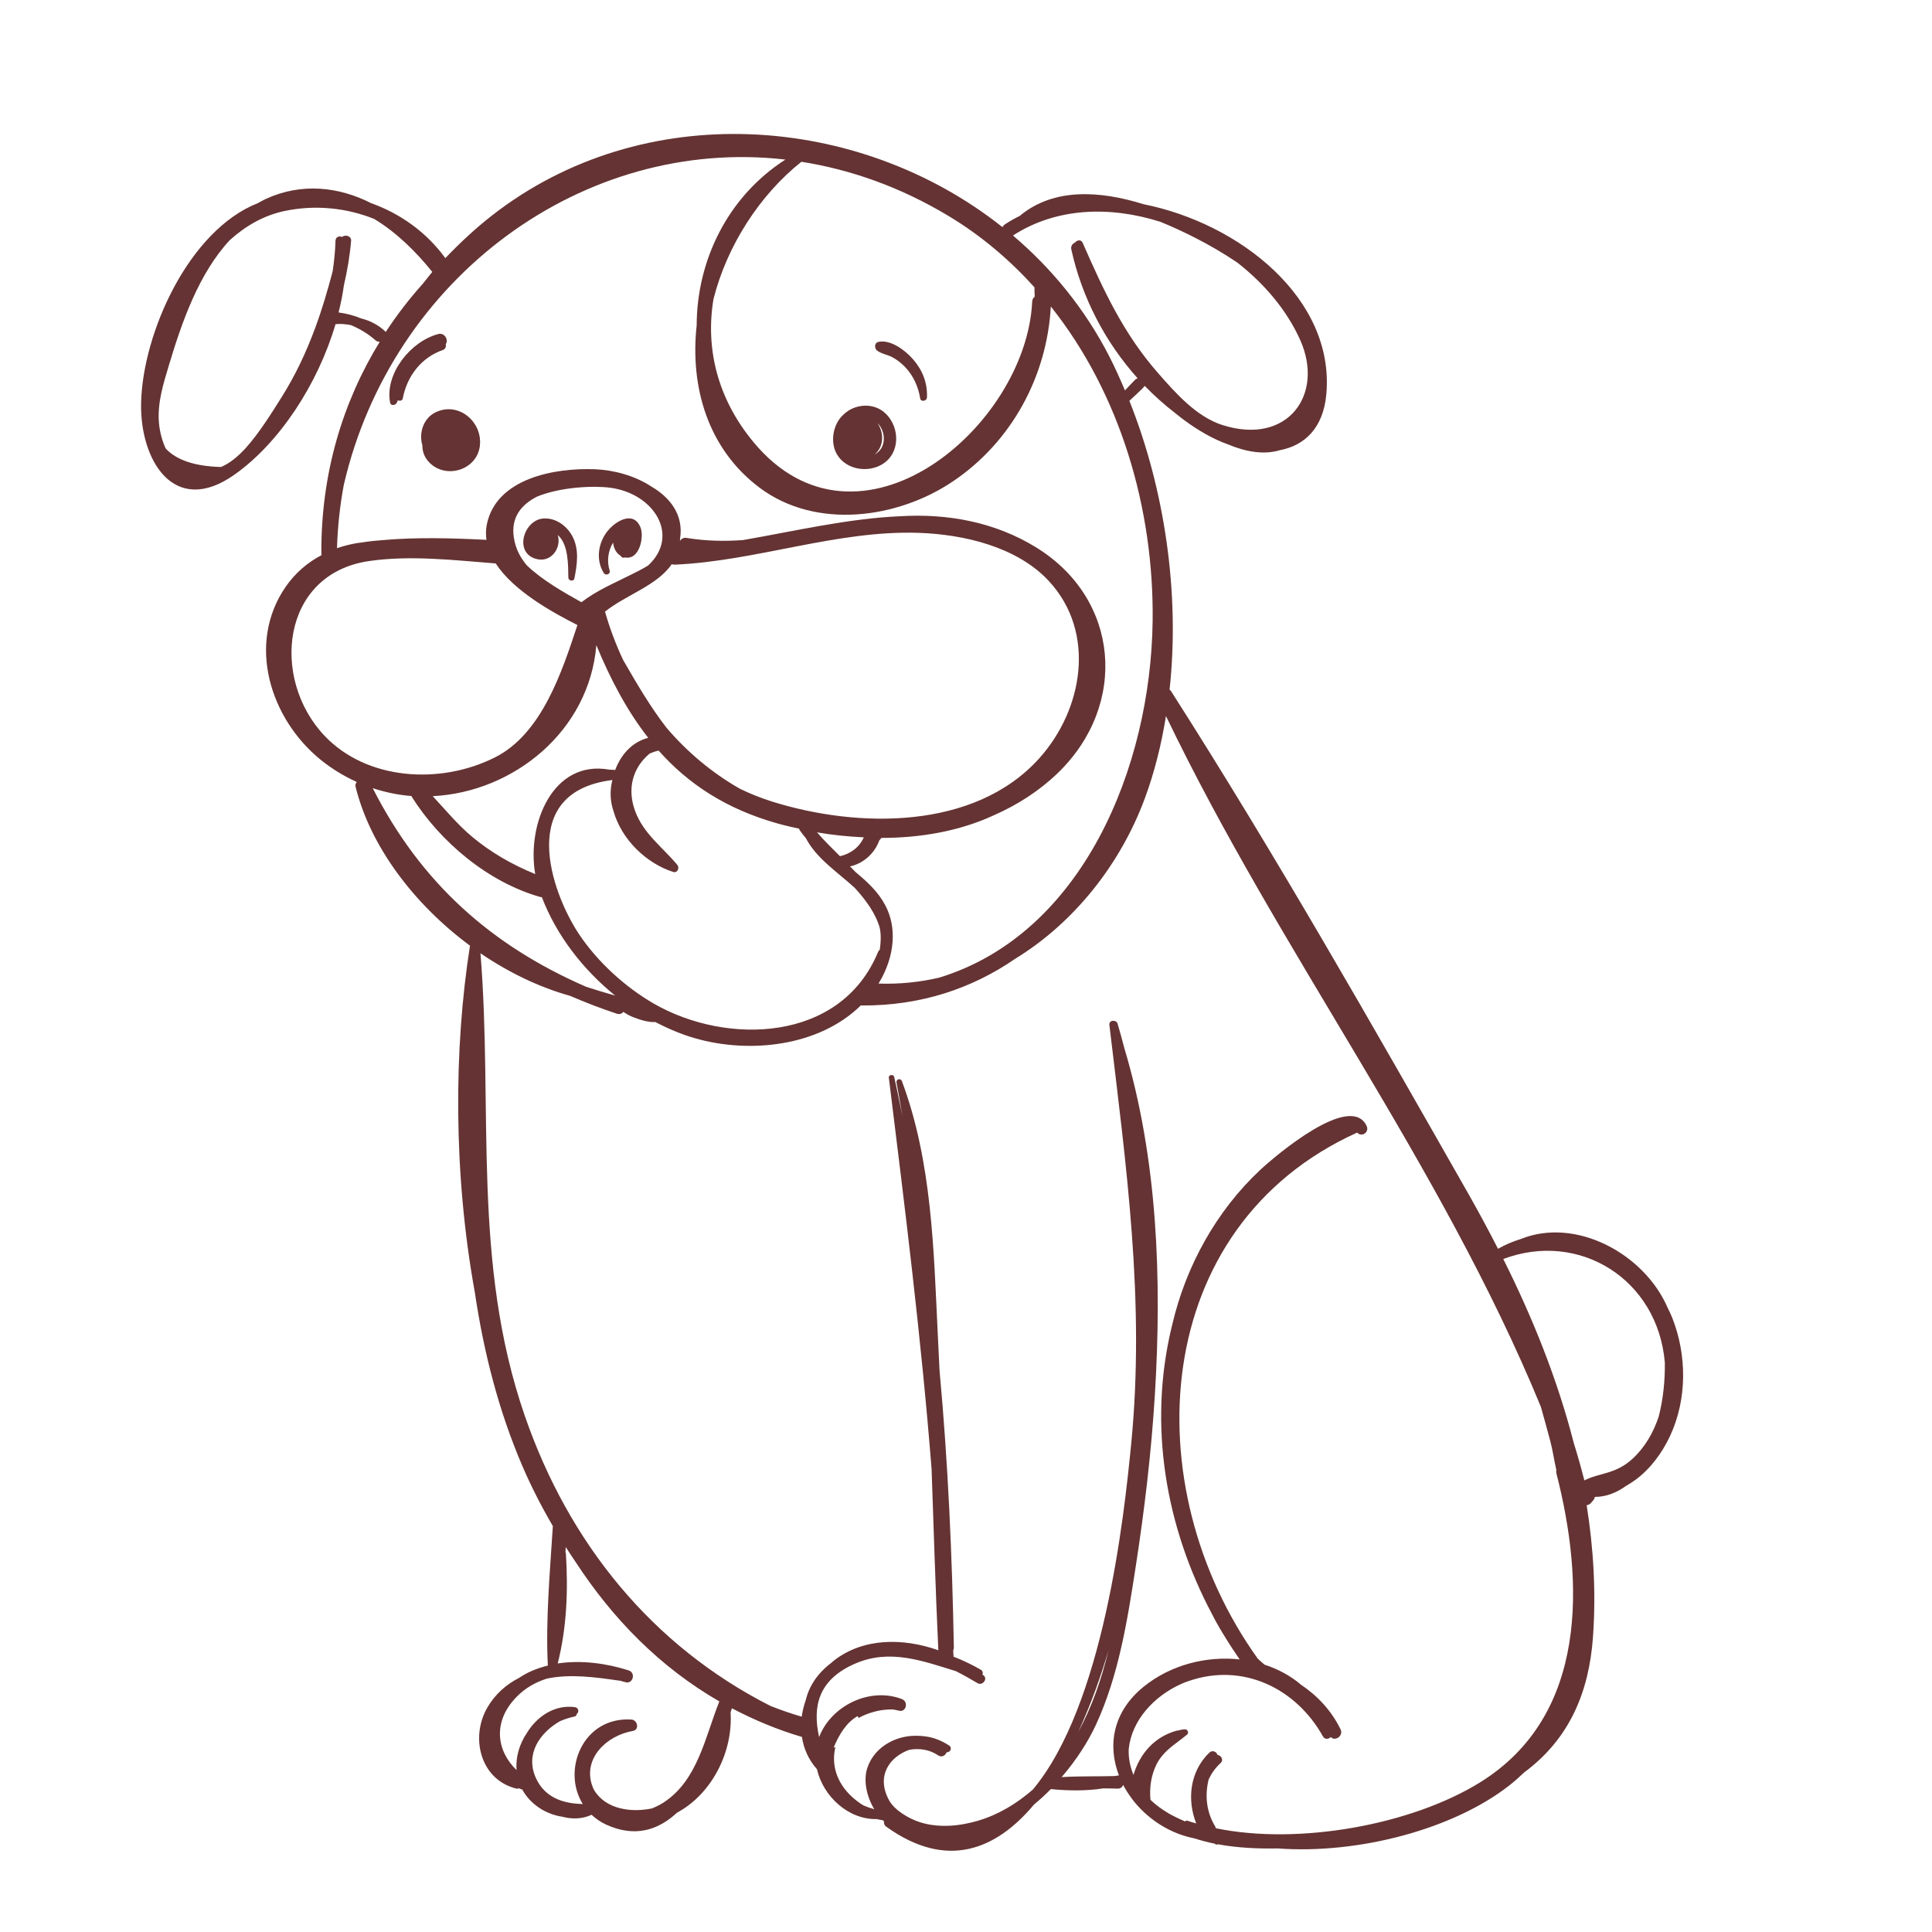 <?xml version="1.0" encoding="utf-8"?>
<!-- Generator: Adobe Illustrator 16.0.3, SVG Export Plug-In . SVG Version: 6.00 Build 0)  -->
<!DOCTYPE svg PUBLIC "-//W3C//DTD SVG 1.1//EN" "http://www.w3.org/Graphics/SVG/1.1/DTD/svg11.dtd">
<svg version="1.1" id="Capa_1" xmlns="http://www.w3.org/2000/svg" xmlns:xlink="http://www.w3.org/1999/xlink" x="0px" y="0px"
	 width="566.93px" height="566.93px" viewBox="0 0 566.93 566.93" enable-background="new 0 0 566.93 566.93" xml:space="preserve">
<g>
	<path fill="#653333" d="M167.984,157.399c-1.62-3.084-4.887-5.481-8.477-5.258c-5.705,0.358-8.712,9.708-2.526,11.767
		c4.782,1.59,7.864-3.277,6.682-6.913c3.168,2.721,3.044,8.74,3.118,12.487c0.019,0.979,1.565,1.271,1.771,0.24
		C169.363,165.654,170.01,161.258,167.984,157.399z"/>
	<path fill="#653333" d="M187.949,154.762c-2.007-4.934-7.118-2.026-9.599,0.99c-2.823,3.432-3.6,8.555-1.169,12.401
		c0.55,0.866,2.052,0.327,1.717-0.725c-0.891-2.778-0.445-5.816,1-8.211c0.179,1.588,0.857,3.042,2.161,3.832
		c0.242,0.438,0.731,0.744,1.247,0.552c0.027-0.011,0.051-0.028,0.08-0.038c0.025,0.004,0.042,0.015,0.067,0.019
		C187.665,164.38,189.074,157.523,187.949,154.762z"/>
	<path fill="#653333" d="M127.746,121.024c-3.604,1.78-4.866,6.201-3.809,9.626c-0.027,1.841,0.626,3.703,2.187,5.213
		c4.972,4.809,13.774,1.974,14.674-4.915C141.724,123.834,134.531,117.677,127.746,121.024z"/>
	<path fill="#653333" d="M259.377,120.906c-3.482-2.869-8.775-2.279-11.859,0.744c-3.067,2.726-3.996,7.964-2.005,11.533
		c2.766,4.959,10.022,5.839,14.313,2.397C264.433,131.887,263.75,124.508,259.377,120.906z M256.793,133.275
		c-0.04,0.023-0.084,0.034-0.125,0.055c2.656-2.11,2.833-6.319,0.828-9.125c0.236,0.229,0.47,0.457,0.666,0.735
		C260.016,127.59,259.807,131.59,256.793,133.275z"/>
	<path fill="#653333" d="M268.006,105.519c-2.261-2.623-6.543-5.947-10.206-5.201c-1.316,0.268-1.262,1.968-0.343,2.621
		c1.325,0.938,2.985,1.133,4.423,1.904c1.43,0.767,2.713,1.801,3.825,2.979c2.311,2.446,3.796,5.749,4.308,9.062
		c0.181,1.175,1.957,0.828,1.999-0.27C272.176,112.409,270.759,108.712,268.006,105.519z"/>
	<path fill="#653333" d="M128.641,98.013c-8.095,2.098-15.744,11.573-14.179,20.094c0.208,1.133,1.677,0.842,2.018,0
		c0.088-0.217,0.175-0.44,0.261-0.66c0.54,0.278,1.313,0.179,1.45-0.535c1.236-6.504,5.396-11.996,11.748-14.204
		c0.796-0.276,1.024-1.051,0.851-1.686C131.712,99.726,130.45,97.545,128.641,98.013z"/>
	<path fill="#653333" d="M490.671,386.599c-0.379-0.948-0.83-1.85-1.272-2.755c-6.842-15.942-26.983-26.82-43.174-20.25
		c-2.259,0.685-4.479,1.63-6.645,2.853c-2.835-5.545-5.784-11.023-8.847-16.403c-28.155-49.465-56.487-99.321-87.133-147.281
		c-0.113-0.177-0.253-0.291-0.4-0.373c3.089-28.347-1.479-58.971-11.796-84.773c1.36-1.247,2.709-2.504,4.032-3.804
		c0.097-0.095,0.135-0.2,0.197-0.299c0.102-0.093,0.186-0.175,0.287-0.27c2.771,2.863,5.75,5.525,8.914,7.958
		c3.737,3.071,7.719,5.707,11.927,7.72c1.185,0.566,2.389,1.047,3.599,1.485c4.933,2.058,10.267,3.172,15.233,1.696
		c7.188-1.374,12.736-6.45,13.616-16.498c2.448-27.94-25.303-50.01-53.677-55.693c-12.622-3.933-26.298-4.908-36.286,3.434
		c-1.525,0.762-3.013,1.584-4.415,2.536c-0.32,0.217-0.519,0.484-0.666,0.769c-42.125-33.451-105.387-38.081-149.807-3.41
		c-4.87,3.8-9.401,8.032-13.677,12.51c-5.504-7.585-13.174-13.064-21.787-16.142c-9.473-4.809-20.387-6.063-30.885-1.239
		c-0.796,0.366-1.55,0.807-2.317,1.226c-20.382,8.021-33.805,38.203-34.287,58.554c-0.4,16.911,9.667,33.634,27.355,21.166
		c13.254-9.342,24.532-26.641,29.699-44.196c1.508-0.152,3.022-0.002,4.516,0.28c2.604,1.085,5.043,2.534,7.202,4.451
		c0.398,0.354,0.838,0.466,1.26,0.438c-10.84,17.648-17.273,38.616-17.136,62.141c0,0.17,0.053,0.303,0.088,0.449
		c-4.135,2.18-7.748,5.222-10.581,9.338c-11.493,16.696-4.533,38.77,10.355,50.783c3.303,2.665,6.8,4.76,10.402,6.401
		c0.017,0.069,0.044,0.137,0.061,0.208c-0.255,0.314-0.415,0.71-0.303,1.169c4.333,17.692,17.307,34.684,33.592,46.72
		c-4.733,30.087-4.955,66.567,1.437,101.842c2.604,17.503,6.962,34.62,13.932,50.844c2.595,6.044,5.616,11.927,8.948,17.627
		c-0.855,13.576-2.14,27.354-1.472,40.938c-3.004,0.741-5.865,1.862-8.388,3.585c-3.756,1.913-7.017,4.715-9.351,8.717
		c-5.169,8.868-1.989,21.364,8.655,23.828c0.181,0.043,0.329-0.037,0.451-0.147c0.364,0.135,0.727,0.278,1.114,0.38
		c2.412,4.381,6.896,7.255,11.729,7.983c2.905,0.779,5.917,0.708,8.616-0.564c1.226,1.129,2.642,2.145,4.354,2.919
		c8.449,3.83,15.253,1.551,20.703-3.521c10.12-5.418,16.481-17.674,15.742-29.424c0.139-0.43,0.257-0.821,0.385-1.229
		c6.415,3.374,13.227,6.252,20.553,8.417c0.51,3.413,1.925,6.665,4.402,9.454c1.824,8.013,9.288,14.847,17.511,14.64
		c0.603,0.122,1.196,0.274,1.81,0.342c0.122,0.113,0.238,0.235,0.362,0.346c-0.067,0.547,0.069,1.129,0.67,1.559
		c17.938,12.875,32.376,6.589,43.347-6.509c1.719-1.42,3.375-2.933,4.942-4.529c4.781,0.48,10.296,0.59,15.368-0.211
		c1.412,0.009,2.823,0.021,4.226,0.076c0.852,0.025,1.382-0.464,1.622-1.087c0.662,1.264,1.429,2.478,2.284,3.648
		c0.374,0.518,0.749,1.036,1.175,1.537c4.289,5.153,10.394,9.084,17.361,10.479c1.984,0.623,3.994,1.171,6.055,1.575
		c0.063,0.047,0.113,0.097,0.177,0.144c0.261,0.177,0.519,0.151,0.721,0.025c5.726,1.053,11.661,1.331,17.505,1.222
		c24.068,1.77,51.891-5.806,68.06-18.504c1.534-1.205,2.954-2.485,4.331-3.791c13.25-9.816,19.03-23.458,20.197-39.779
		c0.936-13.085,0.156-25.975-1.854-38.639c0.468-0.078,0.918-0.253,1.28-0.677c0.228-0.27,0.459-0.539,0.687-0.809
		c0.245-0.286,0.367-0.621,0.447-0.956c3.29,0.01,6.365-1.23,9.104-3.202c0.974-0.554,1.922-1.152,2.811-1.808
		c4.386-3.237,7.798-7.876,10.103-12.782C495.111,410.623,495.048,397.635,490.671,386.599z M340.479,65.084
		c3.534,1.424,6.955,3.029,10.157,4.658c4.149,2.11,8.379,4.552,12.433,7.299c8.013,6.256,14.593,14.061,18.469,22.741
		c7.129,15.94-3.602,30.989-22.716,24.979c-7.723-2.429-13.84-9.406-19.03-15.325c-10.145-11.564-15.996-24.303-22.097-38.201
		c-0.459-1.042-1.651-0.79-2.237-0.061c-0.732,0.312-1.302,1.03-1.082,2.031c3.083,14.05,9.9,27.173,19.472,37.822
		c-0.266,0.065-0.53,0.181-0.771,0.425c-1.012,1.022-1.98,2.077-2.962,3.118c-1.441-3.4-2.94-6.751-4.58-9.951
		c-7.132-13.909-16.859-25.805-28.285-35.505C309.973,60.851,325.768,60.412,340.479,65.084z M235.164,47.472
		c14.457,2.279,29.025,7.396,43.149,15.881c9.605,5.77,17.973,12.904,25.248,20.959c-0.004,0.918,0.013,1.824,0.076,2.743
		c-0.417,0.308-0.721,0.781-0.75,1.451c-1.715,36.798-50.962,78.258-81.714,41.31c-10.861-13.049-14.164-27.913-11.809-42.043
		C213.326,72.07,222.95,57.191,235.164,47.472z M105.996,93.45c-2.1-0.878-4.322-1.445-6.644-1.769
		c0.657-2.654,1.205-5.304,1.555-7.923c1.023-4.409,1.767-8.799,2.117-13.087c0.116-1.445-1.738-1.93-2.642-1.131
		c-0.813-0.375-1.9-0.071-1.934,1.129c-0.088,3.063-0.404,6.018-0.828,8.929c-1.471,5.614-3.095,11.112-5.073,16.479
		c-0.019,0.046-0.044,0.084-0.048,0.133c-2.589,7.002-5.738,13.81-9.913,20.414c-2.707,4.278-6.33,10.227-10.547,14.929
		c-2.231,2.41-4.624,4.424-7.198,5.485c-7.699-0.207-13.075-2.043-16.23-5.437c-1.043-2.279-1.698-4.796-1.938-7.189
		c-0.601-6.016,1.247-11.756,2.958-17.444c3.711-12.346,8.647-26.655,17.797-36.503c4.651-4.192,10.029-7.294,16.148-8.565
		c8.921-1.854,18.067-0.939,26.236,2.349c6.513,3.933,12.274,9.606,17.047,15.557c-0.956,1.091-1.805,2.269-2.724,3.389
		c-3.983,4.428-7.638,9.169-10.933,14.198C111.085,95.359,108.606,94.086,105.996,93.45z M100.882,142.293
		c14.122-60.977,70.342-102.272,129.588-95.47c-17.052,10.96-25.985,29.748-26.038,48.643c-1.978,18.042,3.246,36.229,18.446,47.634
		c16.538,12.405,40.489,9.138,56.795-1.871c17.185-11.598,27.565-30.791,28.682-51.299c20.369,25.583,30.274,59.318,29.878,92.234
		c-0.522,43.158-20.686,91.915-62.659,104.726c-5.637,1.313-11.569,1.944-17.8,1.731c0.063-0.104,0.139-0.194,0.202-0.297
		c2.216-3.685,3.65-7.815,3.945-11.988c0-0.017,0.002-0.034,0.002-0.05c0.247-3.602-0.346-7.232-2.138-10.631
		c-2.104-3.994-5.323-6.926-8.691-9.72c-0.548-0.577-1.106-1.133-1.66-1.698c3.897-0.83,7.227-3.815,8.578-7.598
		c0.202-0.265,0.434-0.476,0.625-0.758c11.501-0.008,22.952-1.98,33.034-6.663c6.851-3.019,13.208-7.061,18.668-12.314
		c20.724-19.94,18.372-51.128-6.357-66.316c-12.058-7.404-25.931-9.953-39.846-9.102c-15.281,0.643-31.157,4.409-46.157,7.002
		c-5.454,0.375-10.945,0.285-16.519-0.646c-0.883-0.147-1.55,0.291-1.94,0.893c0.015-0.213,0.059-0.404,0.065-0.622
		c0.002-0.061-0.006-0.118-0.006-0.177c1.041-6.861-2.955-11.997-8.533-15.217c-4.815-3.162-10.952-4.811-16.523-5.024
		c-11.575-0.444-28.812,2.555-31.652,16.127c-0.331,1.575-0.329,3.101-0.128,4.59c-10.003-0.51-20.54-0.813-30.552,0.088
		c-2.052,0.146-4.076,0.356-6.043,0.691c-0.343,0.053-0.704,0.065-1.045,0.12c-2.155,0.35-4.228,0.868-6.21,1.55
		C99.074,154.583,99.75,148.377,100.882,142.293z M157.053,256.488c-6.728-2.76-12.9-6.258-18.535-10.962
		c-4.301-3.594-7.764-7.863-11.539-11.897c23.708-1.182,45.934-19.063,48.013-44.316c4.213,10.214,9.087,19.356,15.23,27.208
		c-4.676,1.139-8.017,4.914-9.698,9.428c-0.596-0.046-1.194-0.107-1.778-0.109C162.176,222.902,154.534,241.875,157.053,256.488z
		 M226.698,235.254c-3.524-1.1-6.709-2.397-9.654-3.842c-8.215-4.702-15.417-10.769-21.455-17.856
		c-4.693-6.04-8.653-12.799-12.759-19.934c-2.127-4.54-3.905-9.269-5.298-14.139c6.12-4.906,15.27-7.619,19.588-13.933
		c0.263,0.091,0.545,0.156,0.882,0.141c24.064-1.053,47.627-10.176,71.696-9.327c13.1,0.461,28.68,4.055,38.012,14.065
		c14.066,15.093,10.119,37.849-2.823,52.175C285.888,243.634,251.693,243.053,226.698,235.254z M253.473,245.711
		c-1.247,2.852-3.834,4.824-6.992,5.536c-2.456-2.441-4.824-4.79-6.73-6.998C244.238,245.028,248.845,245.485,253.473,245.711z
		 M190.199,165.932c-1.63,1.03-3.392,1.881-4.833,2.606c-5.127,2.583-10.235,4.71-14.754,8.177
		c-5.055-2.831-11.507-6.471-15.986-10.787c-1.906-2.239-3.358-4.855-3.859-8.306c-0.851-5.85,2.243-9.584,6.842-11.904
		c7.021-2.865,16.646-3.244,21.473-2.597C192.069,144.857,199.577,157.26,190.199,165.932z M179.708,228.889
		c-0.042,0.168-0.099,0.337-0.131,0.507c-0.625,2.814-0.531,5.827,0.472,8.691c2.325,8.19,9.525,15.232,17.483,17.772
		c1.279,0.409,1.951-1.196,1.211-2.079c-4.358-5.205-9.934-9.153-12.374-15.792c-2.397-6.53-0.735-12.689,4.272-16.869
		c0.836-0.358,1.704-0.666,2.627-0.861c8.657,9.751,19.763,17.138,34.976,21.404c2.029,0.569,4.131,1.047,6.242,1.506
		c0.053,0.167,0.099,0.331,0.217,0.499c0.537,0.769,1.138,1.538,1.784,2.305c3.12,5.991,9.347,9.976,14.377,14.608
		c3.358,3.693,6.164,7.587,7.322,11.834c0.105,0.636,0.206,1.272,0.236,1.953c0.061,1.511-0.059,2.941-0.27,4.329
		c-0.198,0.162-0.379,0.36-0.493,0.64c-10.903,26.563-44.476,27.475-65.817,15.159c-8.475-4.892-16.586-12.33-21.975-20.435
		C161.731,261.817,151.41,232.394,179.708,228.889z M95.226,215.898c-15.841-16.692-12.789-47.438,12.978-51.247
		c12.104-1.791,25.069-0.265,37.259,0.687c5.245,8.072,16.578,14.33,23.98,18.076c-4.537,13.698-10.436,31.938-24.25,38.864
		C129.176,230.308,107.682,229.023,95.226,215.898z M109.371,231.277c3.734,1.234,7.543,2.016,11.364,2.307
		c0.015,0.061,0.029,0.124,0.067,0.185c8.388,13.305,22.447,25.128,37.771,29.455c0.149,0.042,0.292,0.046,0.43,0.032
		c4.189,11.027,11.971,21.183,21.518,28.903c-2.888-0.82-5.717-1.688-8.517-2.589C144.079,277.414,123.455,258.999,109.371,231.277z
		 M194.707,528.943c-1.07,0.695-2.231,1.248-3.417,1.728c-6.058,1.265-13.475,0.278-16.904-5.308
		c-0.266-0.43-0.421-0.915-0.615-1.378c-2.77-7.967,4.144-14.683,11.957-16.06c1.98-0.35,1.358-3.224-0.451-3.337
		c-14.193-0.889-20.509,14.792-14.27,24.785c-5.637-0.105-11.074-1.795-13.728-7.575c-3.267-7.111,1.155-13.363,7.055-16.734
		c1.382-0.598,2.818-1.062,4.253-1.36c0.426-0.089,0.641-0.459,0.718-0.855c0.746-0.561,0.381-1.77-0.625-1.904
		c-5.917-0.783-11.107,2.696-14.078,7.592c-2.19,3.215-3.32,7.116-3.029,10.878c-5.871-5.671-7.086-14.172-0.027-21.444
		c2.618-2.696,5.679-4.36,8.936-5.4c6.768-1.416,14.107-0.438,21.077,0.581c0.049,0.004,0.076-0.033,0.123-0.029
		c0.611,0.164,1.238,0.312,1.836,0.493c2.216,0.665,3.137-2.747,0.952-3.455c-6.488-2.085-13.947-3.075-20.816-2.034
		c2.658-10.461,3.082-21.474,2.405-32.198c-0.01-0.183-0.069-0.333-0.128-0.48c0.027-0.497,0.057-0.989,0.084-1.486
		c0.929,1.437,1.845,2.886,2.823,4.29c10.977,16.853,24.924,31.041,42.243,41.01C206.903,509.72,204.761,522.409,194.707,528.943z
		 M434.453,522.937c-20.117,12.537-53.277,18.583-77.679,13.549c-0.055-0.182-0.08-0.362-0.193-0.544
		c-2.638-4.344-3.042-9.167-1.913-13.793c0.817-1.731,1.942-3.357,3.472-4.761c1.054-0.965,0.211-2.267-0.885-2.435
		c-0.253-0.923-1.495-1.505-2.359-0.675c-5.713,5.478-6.652,13.73-3.876,20.791c-0.901-0.261-1.807-0.514-2.666-0.817
		c-0.249-0.088-0.447,0.055-0.535,0.253c-1.02-0.426-2.039-0.894-3.046-1.398c-0.51-0.262-1.024-0.515-1.517-0.797
		c-0.186-0.104-0.363-0.223-0.544-0.324c-1.837-1.095-3.56-2.342-5.102-3.833c-0.367-3.51,0.177-7.146,1.693-10.268
		c0.257-0.531,0.539-1.02,0.834-1.479c0.182-0.262,0.375-0.514,0.568-0.775c2.09-2.764,4.871-4.306,7.672-6.665
		c0.59-0.501,0.102-1.517-0.623-1.504c-0.729,0.013-1.429,0.151-2.115,0.358c-0.059,0.008-0.097-0.034-0.16-0.017
		c-6.665,1.748-11.029,6.816-12.866,13.034c-1.065-2.591-1.495-5.144-1.395-7.6c0.897-8.562,7.528-15.513,15.242-19.021
		c0.342-0.147,0.688-0.316,1.032-0.451c0.477-0.198,0.957-0.346,1.438-0.514c15.558-5.347,31.247,1.896,39.302,16.313
		c0.522,0.936,1.698,0.796,2.271,0.143c1.234,1.383,3.816-0.312,2.869-2.262c-2.634-5.409-6.703-9.795-11.564-13.052
		c-3.131-2.671-6.8-4.63-10.743-5.911c-0.67-0.598-1.365-1.158-2.006-1.795c-36.252-50.684-31.804-126.736,29.204-154.342
		c1.276,1.467,3.657-0.063,2.764-1.948c-4.71-9.984-26.697,8.695-31.146,12.837c-12.899,12.012-21.86,28.233-25.863,45.356
		c-0.017,0.078-0.025,0.156-0.046,0.232c-0.055,0.229-0.127,0.459-0.182,0.688c-6.913,28.851-1.739,58.604,11.948,84.284
		c0.679,1.365,1.416,2.684,2.178,3.985c0.072,0.127,0.147,0.253,0.224,0.384c0.455,0.763,0.897,1.529,1.382,2.263
		c1.349,2.216,2.78,4.377,4.251,6.518c-9.762-1.066-20.205,1.588-28.092,7.941c-9.272,7.461-10.672,17.416-7.335,26.091
		c-0.438,0.055-0.876,0.13-1.314,0.193c-5.148,0.147-10.347-0.013-15.495,0.312c4.213-4.908,7.688-10.233,10.035-15.31
		c6.698-14.479,9.222-30.493,11.648-46.132c2.616-16.873,4.639-33.852,5.68-50.901c2.056-33.712,0.8-69.024-8.99-101.646
		c-0.633-2.372-1.247-4.752-1.955-7.091c-0.384-1.264-2.583-1.104-2.414,0.327c4.934,41.474,10.494,80.907,6.416,122.817
		c-2.148,22.07-8.14,76.823-28.893,101.612c-4.681,4.062-10.019,7.322-16.009,9.101c-5.448,1.618-11.561,2.207-17.059,0.472
		c-3.145-0.994-7.455-3.455-9.081-6.421c-3.962-7.229,0.205-12.807,5.896-14.838c2.886-0.539,5.974-0.08,8.447,1.602
		c1.121,0.758,2.157,0.075,2.536-0.902c1.037,0.147,1.765-1.289,0.712-1.972c-2.565-1.672-5.022-2.477-7.32-2.704
		c-0.221-0.034-0.44-0.06-0.666-0.085c-0.168-0.008-0.334-0.017-0.501-0.017c-6.446-0.522-13.275,2.865-15.472,9.281
		c-1.268,3.703-0.282,8.456,2.016,12.239c-1.118-0.313-2.227-0.708-3.296-1.188c-4.807-2.982-8.487-7.701-8.527-13.532
		c-0.011-1.242,0.137-2.41,0.409-3.497c-0.171,0.06-0.35,0.098-0.527,0.144c1.582-3.834,3.771-7.432,7.044-9.26
		c0.099,0.177,0.208,0.358,0.303,0.539c1.428-0.813,3-1.411,4.628-1.837c0.192-0.013,0.358-0.059,0.498-0.139
		c1.569-0.367,3.187-0.531,4.794-0.527c0.607,0.105,1.22,0.178,1.812,0.351c2.216,0.648,3.008-2.6,0.935-3.392
		c-9.37-3.606-20.772,1.938-24.273,11.168c-1.955-8.889-0.377-16.873,10.703-21.62c10.153-4.353,19.733-0.713,29.438,2.266
		c2.199,1.121,4.335,2.322,6.375,3.535c1.377,0.817,3.063-1.205,1.761-2.283c-0.105-0.093-0.24-0.16-0.346-0.244
		c0.194-0.493,0.102-1.088-0.484-1.429c-2.465-1.437-5.182-2.729-8.03-3.847c0-0.042,0.021-0.067,0.017-0.109
		c-0.025-0.573-0.055-1.146-0.084-1.719c0.122-0.236,0.194-0.522,0.189-0.855c-0.489-26.889-1.698-54.155-4.2-81.293
		c-0.165-3.463-0.337-6.926-0.506-10.387c-1.209-24.956-1.693-50.845-10.537-74.502c-0.369-0.986-1.775-0.609-1.58,0.436
		c0.619,3.277,1.192,6.563,1.733,9.854c-0.796-3.843-1.538-7.706-2.416-11.522c-0.198-0.861-1.683-0.697-1.571,0.21
		c4.737,38.425,9.527,76.524,12.546,114.904c0.632,17.767,1.142,35.507,1.98,53.122c-10.282-3.657-22.023-3.708-30.656,3.033
		c-0.284,0.219-0.543,0.472-0.817,0.707c-4.095,3.113-6.481,6.876-7.444,10.92c-0.554,1.576-0.956,3.194-1.175,4.824
		c-3.149-0.897-6.202-1.988-9.208-3.164c-34.759-17.673-59.16-47.76-72.096-85.236c-15.521-44.969-9.248-89.688-12.961-135.615
		c8.241,5.629,17.214,9.96,26.291,12.498c4.588,1.979,9.18,3.741,13.69,5.226c0.866,0.285,1.532-0.008,1.949-0.53
		c0.883,0.61,1.839,1.162,3.01,1.611c1.656,0.636,4.247,1.504,6.403,1.382c3.781,1.986,7.683,3.625,11.653,4.765
		c16.022,4.601,36.385,2.383,48.632-9.662c0.059,0.004,0.099,0.033,0.158,0.033c17.413,0.122,32.493-5.013,45.077-13.677
		c17.307-10.57,30.89-27.725,38.047-46.993c2.853-7.68,4.883-15.843,6.244-24.258c33.459,69.625,80.552,131.124,109.992,202.647
		c0.969,3.397,1.904,6.806,2.806,10.217c0.712,2.689,1.104,5.578,1.748,8.358c-0.063,0.299-0.071,0.636,0.025,1.018
		C464.842,464.014,466.101,503.215,434.453,522.937z M316.364,508.296c3.816-8.244,6.795-16.755,8.936-24.106
		C323.257,492.662,320.438,500.835,316.364,508.296z M486.724,415.725c-1.555,4.662-4.036,8.974-7.596,12.274
		c-5.026,4.664-9.745,4.136-14.206,6.41c-0.948-3.68-1.973-7.341-3.109-10.966c-4.773-18.63-12.032-36.691-20.69-53.996
		c22.35-8.417,45.353,5.995,47.409,30.374C488.611,405.045,488.059,410.585,486.724,415.725z"/>
</g>
</svg>
